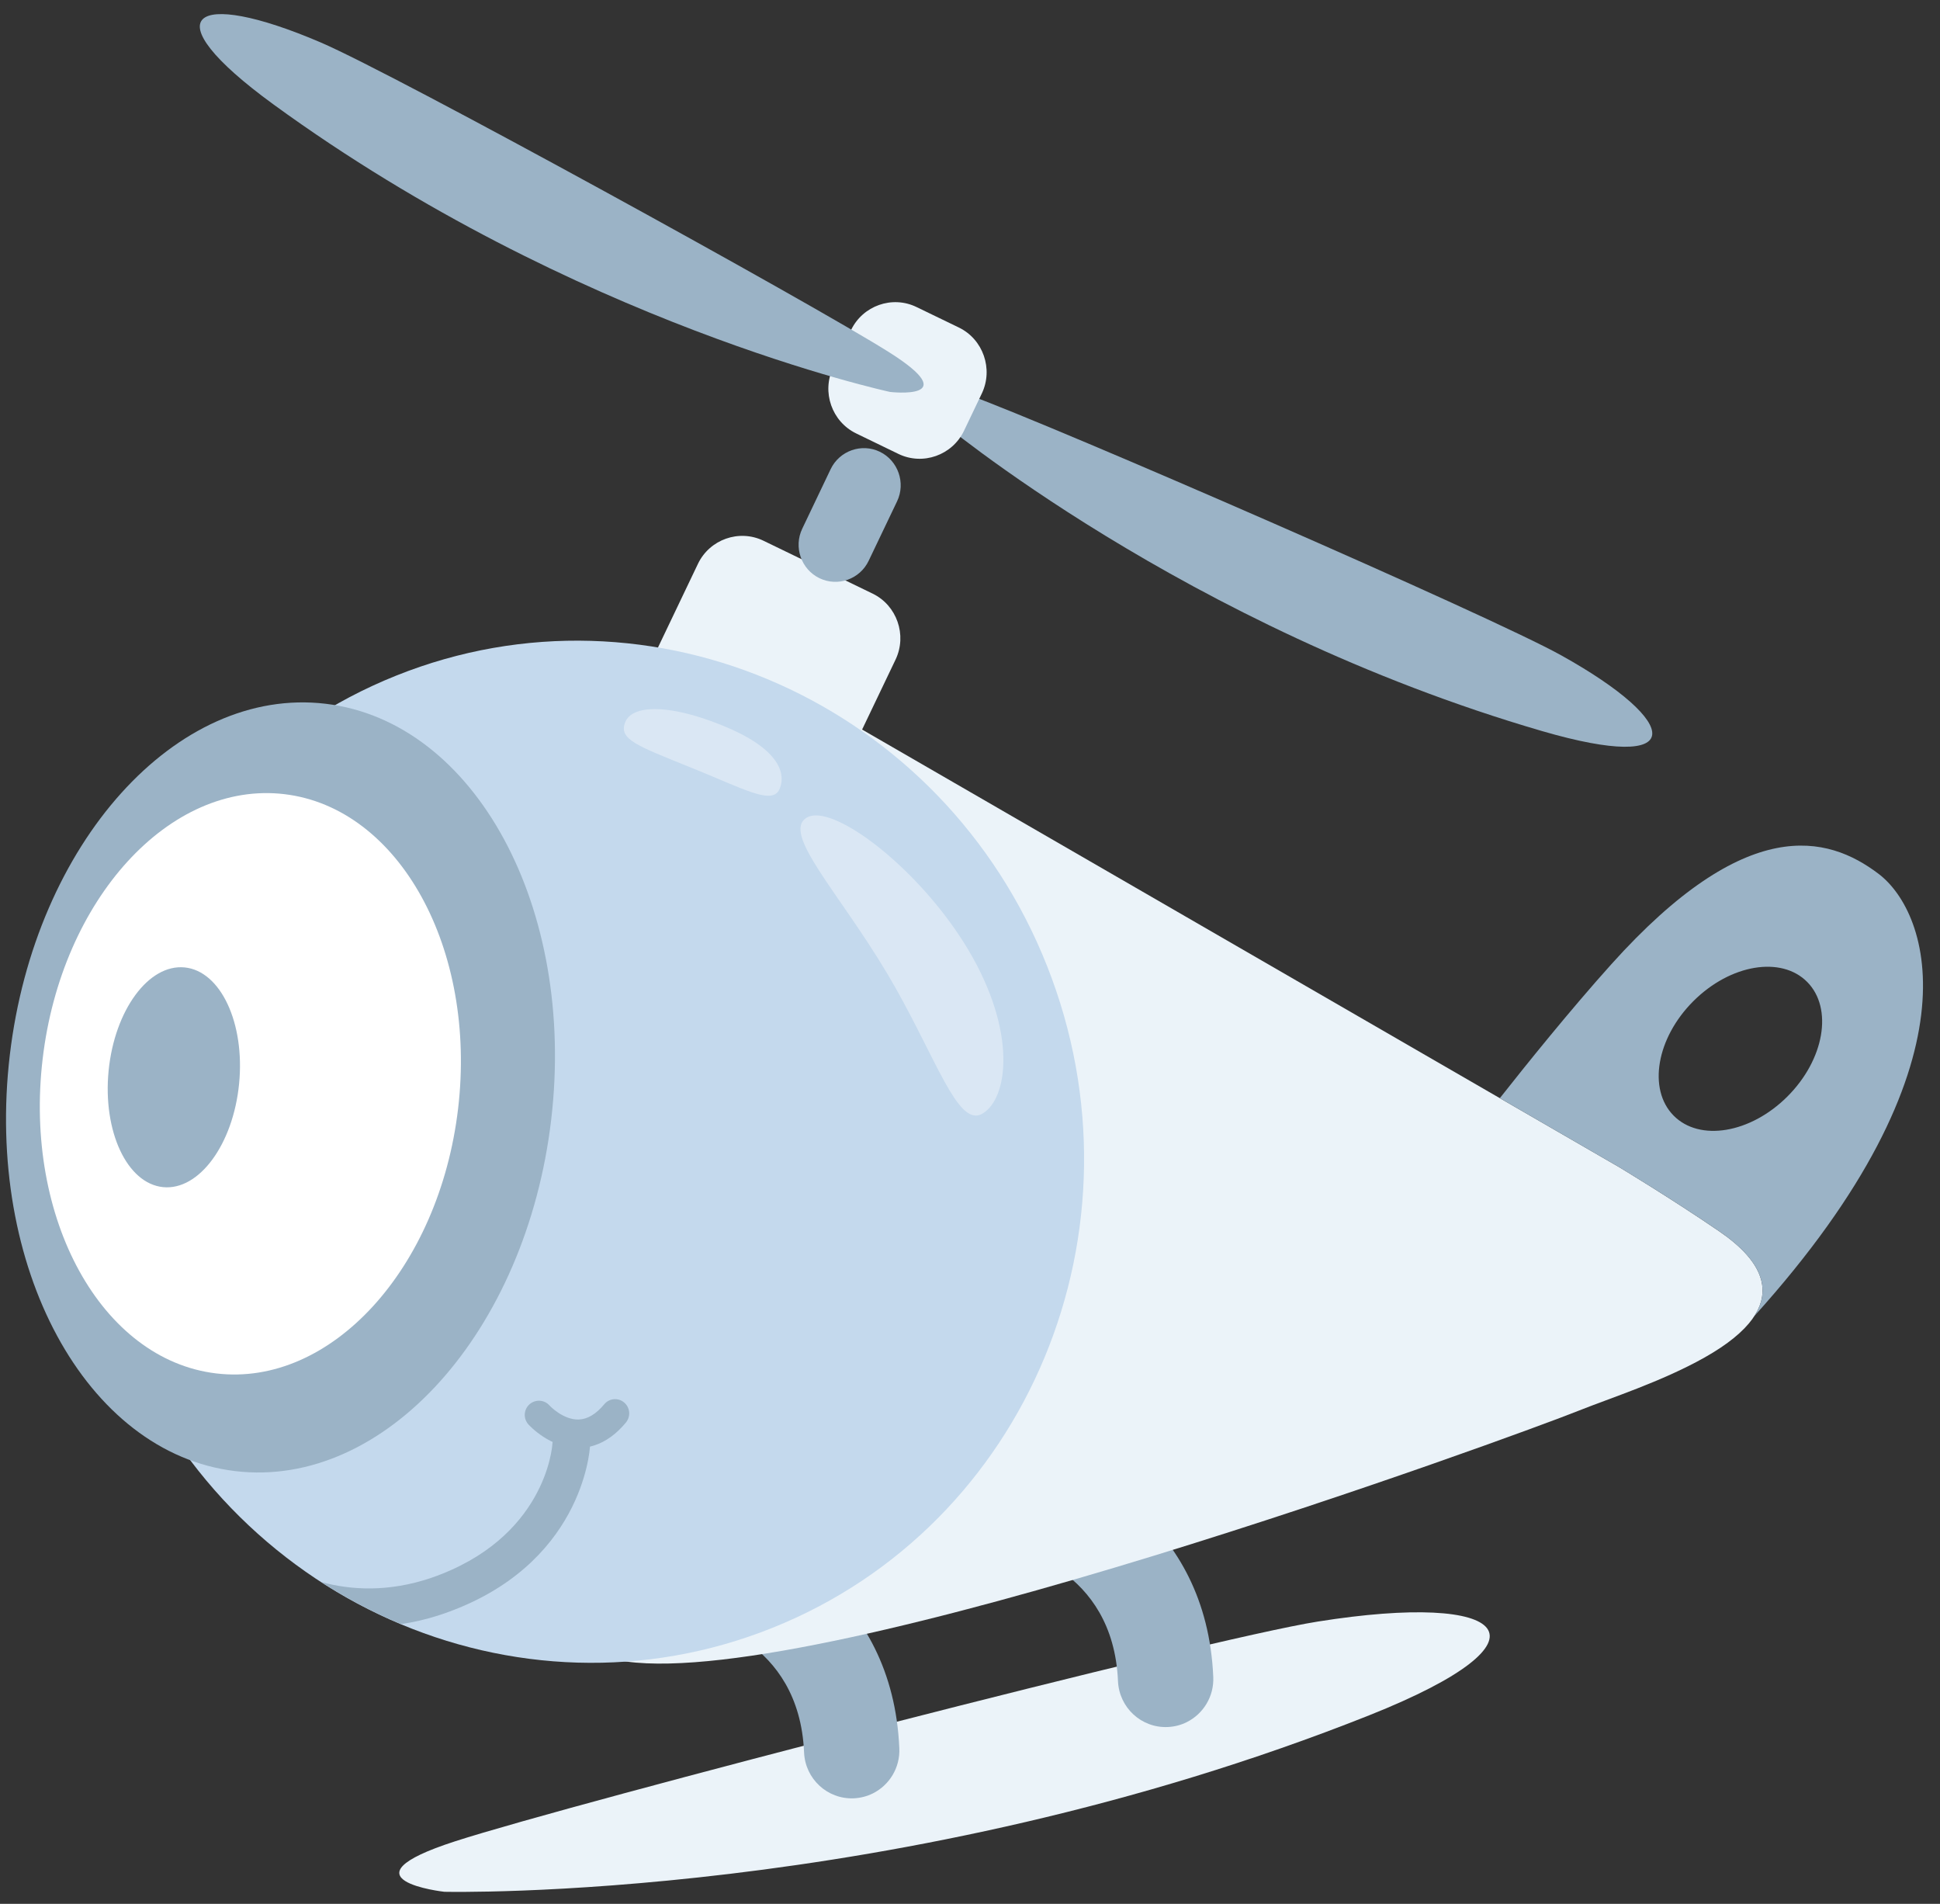 <?xml version="1.0" encoding="UTF-8" standalone="no"?>
<svg width="53px" height="52px" viewBox="0 0 53 52" version="1.1" xmlns="http://www.w3.org/2000/svg" xmlns:xlink="http://www.w3.org/1999/xlink" xmlns:sketch="http://www.bohemiancoding.com/sketch/ns">
    <rect x="0" y="0" width="53" height="52" fill="#333333" stroke="none"/>
    <!-- Generator: Sketch 3.3.3 (12072) - http://www.bohemiancoding.com/sketch -->
    <title>Slice 1</title>
    <desc>Created with Sketch.</desc>
    <defs></defs>
    <g id="Page-1" stroke="none" stroke-width="1" fill="none" fill-rule="evenodd" sketch:type="MSPage">
        <g id="Group" sketch:type="MSLayerGroup">
            <path d="M12.138,51.67 C12.138,51.67 24.536,51.968 37.403,46.851 C42.666,44.757 41.204,43.46 35.998,44.29 C32.938,44.777 15.691,49.239 12.437,50.29 C9.182,51.34 12.138,51.67 12.138,51.67" id="Fill-1" fill="#EBF3F9" sketch:type="MSShapeGroup"></path>
            <path d="M32.423,47.036 C32.265,47.115 32.088,47.162 31.901,47.17 C31.182,47.201 30.575,46.64 30.543,45.917 C30.411,42.82 27.675,42.268 27.363,42.215 C26.658,42.096 26.175,41.424 26.289,40.713 C26.401,40.003 27.059,39.516 27.766,39.624 C29.547,39.898 32.964,41.543 33.146,45.804 C33.169,46.339 32.87,46.812 32.423,47.036" id="Fill-2" fill="#9BB3C6" sketch:type="MSShapeGroup"></path>
            <path d="M23.846,48.983 C23.688,49.061 23.511,49.109 23.325,49.117 C22.606,49.148 21.998,48.587 21.967,47.864 C21.835,44.767 19.099,44.215 18.787,44.162 C18.082,44.042 17.599,43.371 17.712,42.66 C17.825,41.949 18.482,41.462 19.189,41.571 C20.971,41.845 24.387,43.49 24.569,47.751 C24.593,48.285 24.294,48.759 23.846,48.983" id="Fill-3" fill="#9BB3C6" sketch:type="MSShapeGroup"></path>
            <path d="M25.608,11.436 C25.608,11.436 32.353,17.122 42.129,19.968 C46.127,21.132 45.978,19.751 42.657,17.902 C40.705,16.814 28.829,11.649 26.481,10.792 C24.133,9.935 25.608,11.436 25.608,11.436" id="Fill-4" fill="#9BB3C6" sketch:type="MSShapeGroup"></path>
            <path d="M21.016,22.12 L18.035,20.676 C17.369,20.355 17.087,19.544 17.407,18.875 L19.067,15.401 C19.387,14.731 20.192,14.447 20.858,14.769 L23.839,16.213 C24.503,16.534 24.785,17.345 24.467,18.014 L22.806,21.487 C22.487,22.157 21.681,22.442 21.016,22.12" id="Fill-5" fill="#EBF3F9" sketch:type="MSShapeGroup"></path>
            <path d="M22.387,15.792 L22.387,15.792 C21.888,15.551 21.676,14.942 21.917,14.44 L22.693,12.814 C22.934,12.311 23.538,12.098 24.037,12.339 C24.536,12.581 24.748,13.19 24.508,13.692 L23.731,15.318 C23.491,15.821 22.887,16.034 22.387,15.792" id="Fill-6" fill="#9BB3C6" sketch:type="MSShapeGroup"></path>
            <path d="M24.545,12.398 L23.39,11.838 C22.725,11.516 22.442,10.705 22.762,10.036 L23.249,9.017 C23.569,8.348 24.375,8.063 25.039,8.386 L26.195,8.945 C26.86,9.267 27.142,10.078 26.823,10.747 L26.336,11.766 C26.016,12.435 25.21,12.72 24.545,12.398" id="Fill-7" fill="#EBF3F9" sketch:type="MSShapeGroup"></path>
            <path d="M24.316,10.705 C24.316,10.705 15.713,8.854 7.468,2.85 C4.096,0.394 5.269,-0.337 8.761,1.159 C10.814,2.038 22.168,8.282 24.284,9.617 C26.4,10.951 24.316,10.705 24.316,10.705" id="Fill-8" fill="#9BB3C6" sketch:type="MSShapeGroup"></path>
            <path d="M23.961,21.373 L23.05,19.636 L44.235,31.878 C44.235,31.878 45.661,32.736 46.964,33.627 C48.05,34.367 49.149,35.623 46.567,37.078 C45.397,37.737 43.973,38.192 43.147,38.523 C41.392,39.225 22.557,46.125 17.114,45.382 C11.671,44.64 23.961,21.373 23.961,21.373" id="Fill-9" fill="#EBF3F9" sketch:type="MSShapeGroup"></path>
            <path d="M28.608,26.39 C31.448,33.572 28.087,41.662 21.103,44.461 C14.119,47.259 6.155,43.705 3.317,36.523 C0.476,29.341 3.837,21.251 10.821,18.454 C17.805,15.656 25.769,19.21 28.608,26.39" id="Fill-10" fill="#C4D9ED" sketch:type="MSShapeGroup"></path>
            <path d="M15.058,30.585 C14.375,36.372 10.511,40.668 6.427,40.18 C2.343,39.692 -0.414,34.604 0.268,28.817 C0.951,23.029 4.816,18.734 8.899,19.222 C12.984,19.71 15.741,24.797 15.058,30.585" id="Fill-11" fill="#9BB3C6" sketch:type="MSShapeGroup"></path>
            <path d="M12.515,30.28 C11.999,34.65 9.04,37.887 5.906,37.512 C2.771,37.137 0.649,33.292 1.165,28.923 C1.679,24.555 4.639,21.317 7.772,21.691 C10.907,22.066 13.03,25.912 12.515,30.28" id="Fill-12" fill="#FFFFFF" sketch:type="MSShapeGroup"></path>
            <path d="M51.323,23.868 C49.923,22.806 47.709,22.231 44.017,26.341 C42.9,27.584 41.696,29.079 40.975,29.994 L44.234,31.878 C44.234,31.878 45.661,32.736 46.964,33.627 C47.755,34.167 48.553,34.981 47.927,35.946 C54.155,29.05 52.724,24.93 51.323,23.868 L51.323,23.868 Z M48.831,29.949 C47.823,30.956 46.431,31.189 45.721,30.469 C45.012,29.749 45.255,28.349 46.263,27.343 C47.272,26.336 48.665,26.103 49.374,26.822 C50.083,27.542 49.84,28.942 48.831,29.949 L48.831,29.949 Z" id="Fill-13" fill="#9BB3C6" sketch:type="MSShapeGroup"></path>
            <path d="M6.532,29.601 C6.369,31.257 5.439,32.522 4.455,32.424 C3.47,32.325 2.805,30.902 2.967,29.246 C3.131,27.588 4.061,26.325 5.045,26.423 C6.029,26.521 6.695,27.944 6.532,29.601" id="Fill-14" fill="#9BB3C6" sketch:type="MSShapeGroup"></path>
            <path d="M22.292,22.271 C22.193,22.271 22.108,22.291 22.039,22.332 C21.343,22.752 22.912,24.362 24.24,26.593 C25.446,28.624 26.039,30.469 26.66,30.469 C26.721,30.469 26.784,30.45 26.846,30.413 C27.544,29.993 27.785,28.181 26.457,25.949 C25.261,23.938 23.196,22.271 22.292,22.271" id="Fill-15" fill="#DAE7F4" sketch:type="MSShapeGroup"></path>
            <path d="M17.891,19.367 C17.454,19.367 17.172,19.495 17.081,19.725 C16.894,20.193 17.392,20.364 18.873,20.963 C19.924,21.387 20.611,21.734 20.989,21.734 C21.145,21.734 21.248,21.675 21.303,21.538 C21.49,21.07 21.21,20.409 19.727,19.811 C18.972,19.505 18.347,19.367 17.891,19.367" id="Fill-16" fill="#DAE7F4" sketch:type="MSShapeGroup"></path>
            <path d="M15.636,38.952 C15.354,38.934 15.11,39.152 15.091,39.437 C15.085,39.542 14.889,42.025 11.775,43.098 C10.618,43.488 9.601,43.434 8.775,43.21 C9.468,43.659 10.199,44.043 10.956,44.359 C11.294,44.309 11.643,44.231 12.004,44.113 L12.108,44.078 C15.9,42.772 16.111,39.629 16.119,39.496 C16.134,39.211 15.919,38.969 15.636,38.952" id="Fill-17" fill="#9BB3C6" sketch:type="MSShapeGroup"></path>
            <path d="M16.241,39.477 C16.105,39.521 15.964,39.545 15.819,39.548 C15.036,39.563 14.46,38.932 14.436,38.905 C14.293,38.747 14.305,38.501 14.464,38.357 C14.621,38.217 14.863,38.225 15.008,38.383 C15.02,38.398 15.384,38.782 15.808,38.771 C16.049,38.764 16.283,38.625 16.508,38.354 C16.644,38.19 16.888,38.167 17.051,38.306 C17.215,38.443 17.236,38.688 17.1,38.853 C16.84,39.167 16.552,39.375 16.241,39.477" id="Fill-18" fill="#9BB3C6" sketch:type="MSShapeGroup"></path>
        </g>
    </g>
</svg>